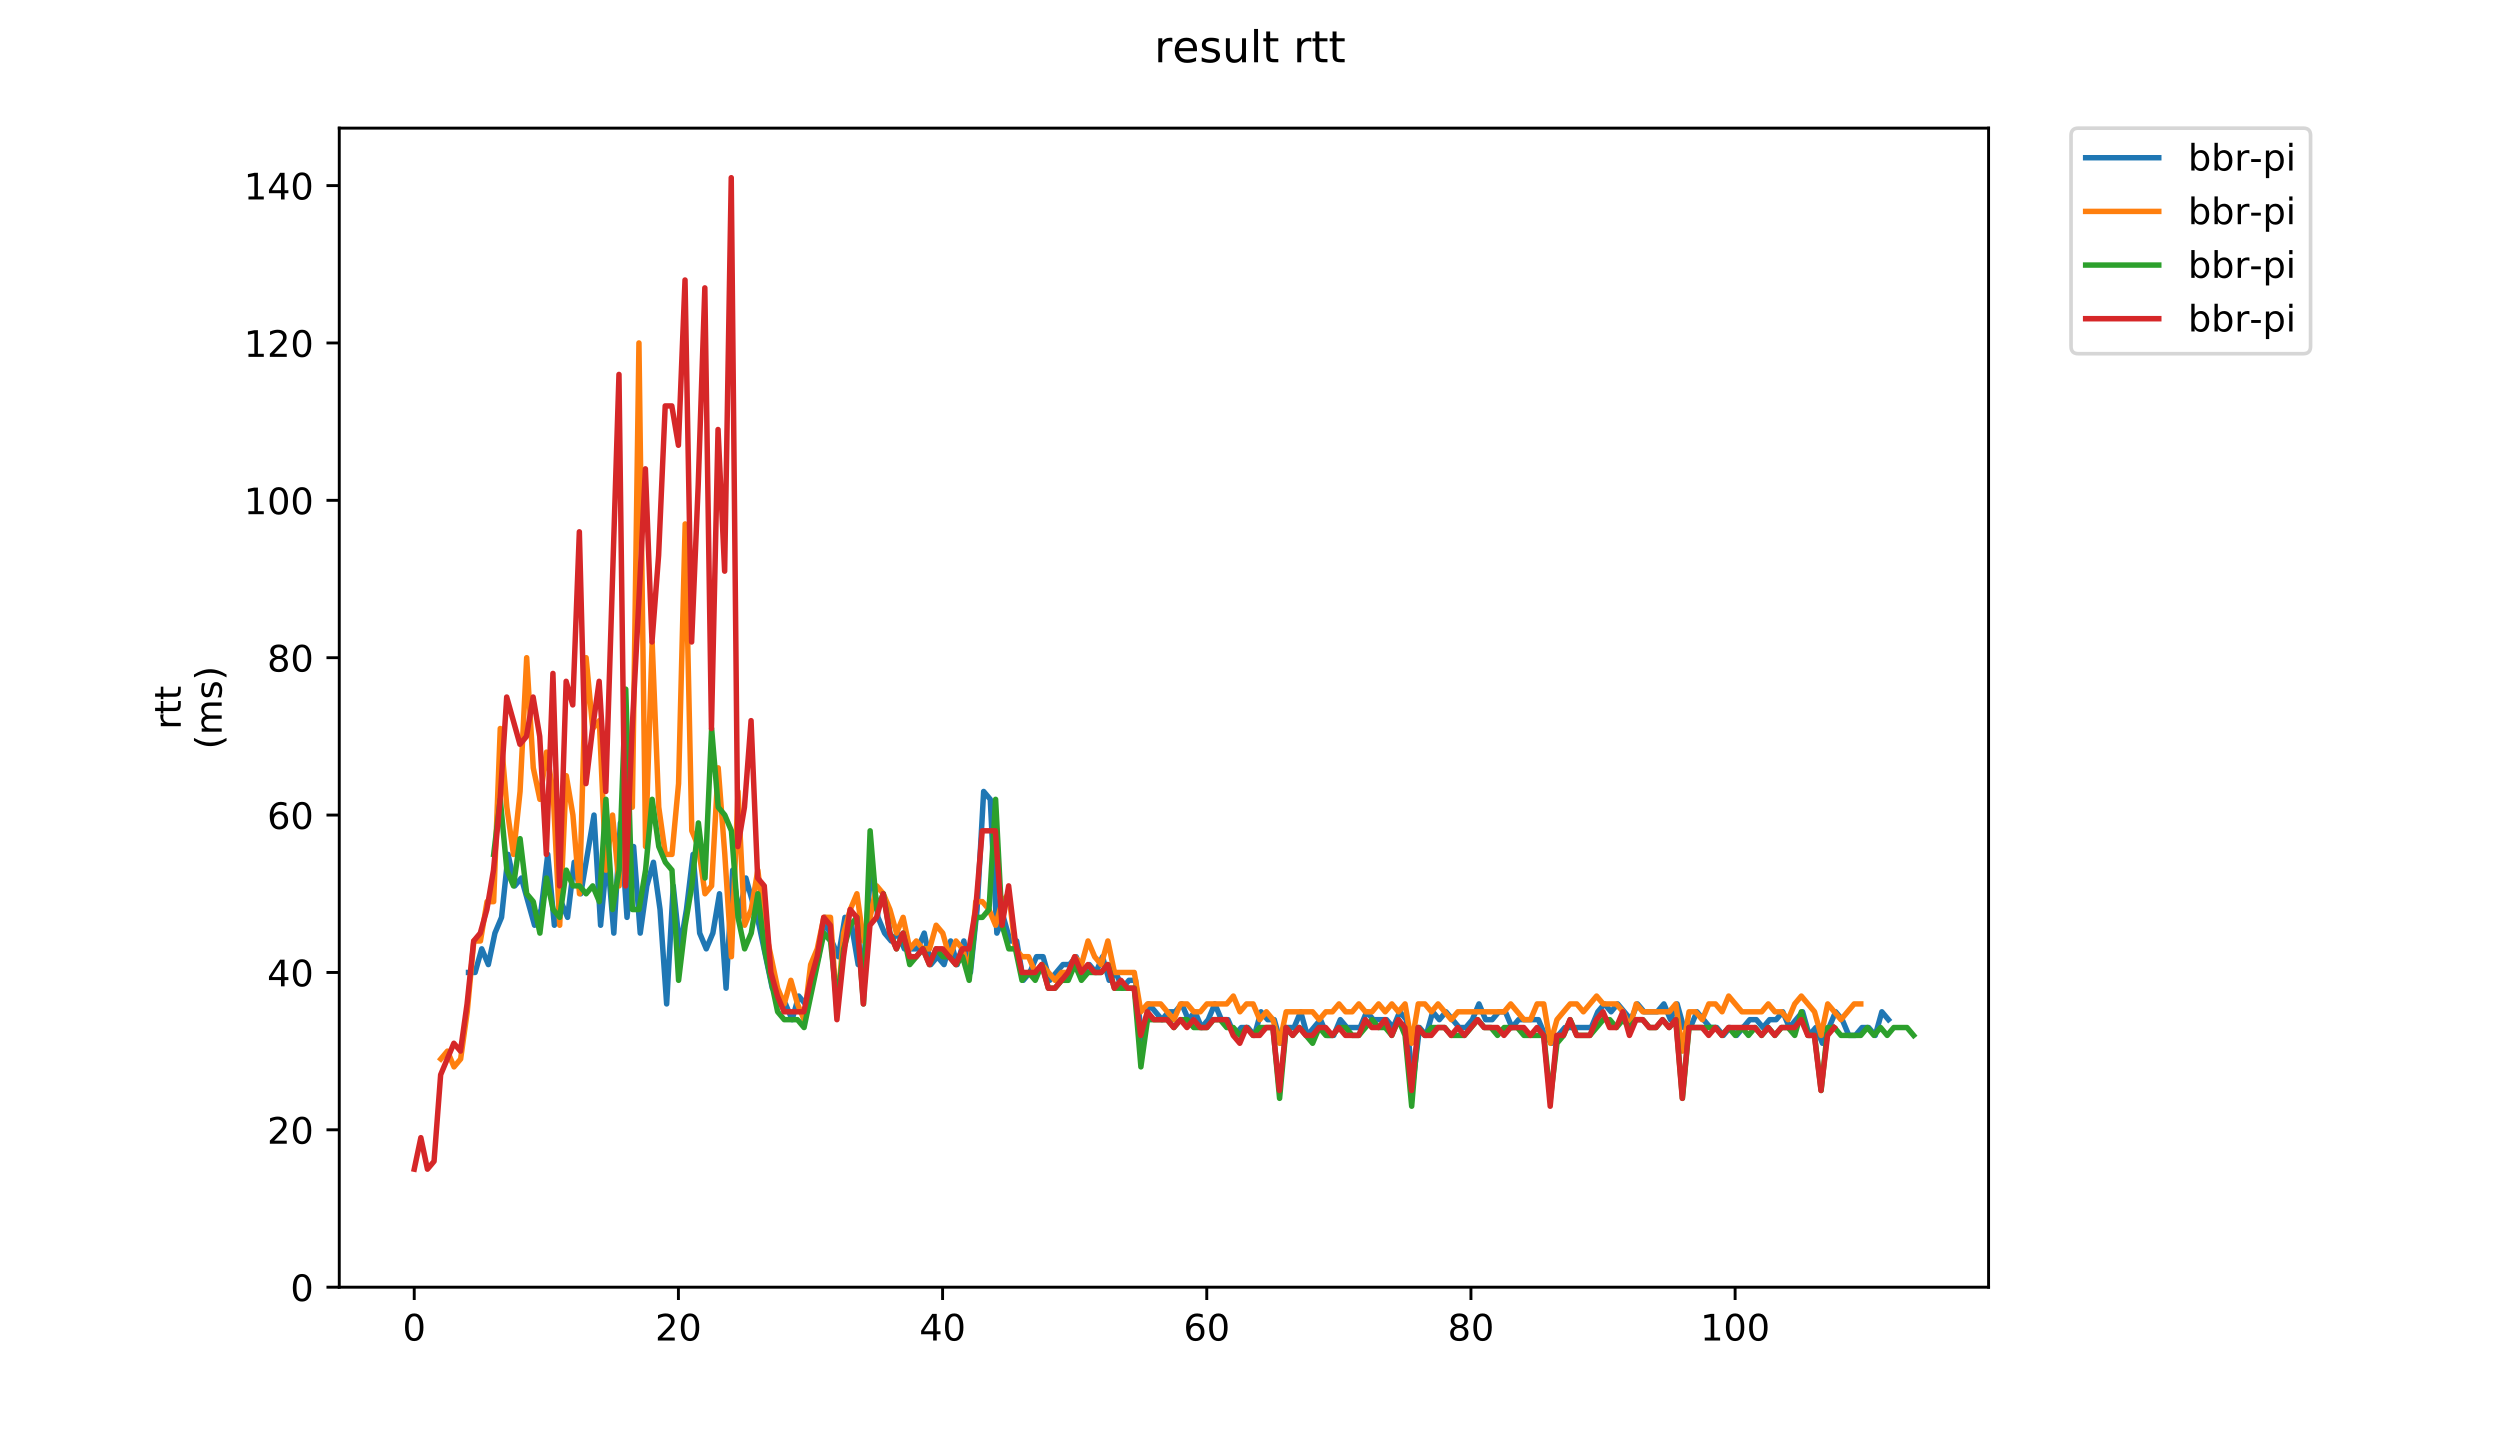 <?xml version="1.0" encoding="utf-8" standalone="no"?>
<!DOCTYPE svg PUBLIC "-//W3C//DTD SVG 1.1//EN"
  "http://www.w3.org/Graphics/SVG/1.1/DTD/svg11.dtd">
<!-- Created with matplotlib (https://matplotlib.org/) -->
<svg height="396pt" version="1.1" viewBox="0 0 684 396" width="684pt" xmlns="http://www.w3.org/2000/svg" xmlns:xlink="http://www.w3.org/1999/xlink">
 <defs>
  <style type="text/css">
*{stroke-linecap:butt;stroke-linejoin:round;}
  </style>
 </defs>
 <g id="figure_1">
  <g id="patch_1">
   <path d="M 0 396 
L 684 396 
L 684 0 
L 0 0 
z
" style="fill:#ffffff;"/>
  </g>
  <g id="axes_1">
   <g id="patch_2">
    <path d="M 92.824 352.174 
L 544.074 352.174 
L 544.074 35.062 
L 92.824 35.062 
z
" style="fill:#ffffff;"/>
   </g>
   <g id="matplotlib.axis_1">
    <g id="xtick_1">
     <g id="line2d_1">
      <defs>
       <path d="M 0 0 
L 0 3.5 
" id="m3191e15e9a" style="stroke:#000000;stroke-width:0.8;"/>
      </defs>
      <g>
       <use style="stroke:#000000;stroke-width:0.8;" x="113.335" xlink:href="#m3191e15e9a" y="352.174"/>
      </g>
     </g>
     <g id="text_1">
      <!-- 0 -->
      <defs>
       <path d="M 31.781 66.406 
Q 24.172 66.406 20.328 58.906 
Q 16.5 51.422 16.5 36.375 
Q 16.5 21.391 20.328 13.891 
Q 24.172 6.391 31.781 6.391 
Q 39.453 6.391 43.281 13.891 
Q 47.125 21.391 47.125 36.375 
Q 47.125 51.422 43.281 58.906 
Q 39.453 66.406 31.781 66.406 
z
M 31.781 74.219 
Q 44.047 74.219 50.516 64.516 
Q 56.984 54.828 56.984 36.375 
Q 56.984 17.969 50.516 8.266 
Q 44.047 -1.422 31.781 -1.422 
Q 19.531 -1.422 13.062 8.266 
Q 6.594 17.969 6.594 36.375 
Q 6.594 54.828 13.062 64.516 
Q 19.531 74.219 31.781 74.219 
z
" id="DejaVuSans-48"/>
      </defs>
      <g transform="translate(110.154 366.773)scale(0.1 -0.1)">
       <use xlink:href="#DejaVuSans-48"/>
      </g>
     </g>
    </g>
    <g id="xtick_2">
     <g id="line2d_2">
      <g>
       <use style="stroke:#000000;stroke-width:0.8;" x="185.614" xlink:href="#m3191e15e9a" y="352.174"/>
      </g>
     </g>
     <g id="text_2">
      <!-- 20 -->
      <defs>
       <path d="M 19.188 8.297 
L 53.609 8.297 
L 53.609 0 
L 7.328 0 
L 7.328 8.297 
Q 12.938 14.109 22.625 23.891 
Q 32.328 33.688 34.812 36.531 
Q 39.547 41.844 41.422 45.531 
Q 43.312 49.219 43.312 52.781 
Q 43.312 58.594 39.234 62.25 
Q 35.156 65.922 28.609 65.922 
Q 23.969 65.922 18.812 64.312 
Q 13.672 62.703 7.812 59.422 
L 7.812 69.391 
Q 13.766 71.781 18.938 73 
Q 24.125 74.219 28.422 74.219 
Q 39.75 74.219 46.484 68.547 
Q 53.219 62.891 53.219 53.422 
Q 53.219 48.922 51.531 44.891 
Q 49.859 40.875 45.406 35.406 
Q 44.188 33.984 37.641 27.219 
Q 31.109 20.453 19.188 8.297 
z
" id="DejaVuSans-50"/>
      </defs>
      <g transform="translate(179.251 366.773)scale(0.1 -0.1)">
       <use xlink:href="#DejaVuSans-50"/>
       <use x="63.623" xlink:href="#DejaVuSans-48"/>
      </g>
     </g>
    </g>
    <g id="xtick_3">
     <g id="line2d_3">
      <g>
       <use style="stroke:#000000;stroke-width:0.8;" x="257.892" xlink:href="#m3191e15e9a" y="352.174"/>
      </g>
     </g>
     <g id="text_3">
      <!-- 40 -->
      <defs>
       <path d="M 37.797 64.312 
L 12.891 25.391 
L 37.797 25.391 
z
M 35.203 72.906 
L 47.609 72.906 
L 47.609 25.391 
L 58.016 25.391 
L 58.016 17.188 
L 47.609 17.188 
L 47.609 0 
L 37.797 0 
L 37.797 17.188 
L 4.891 17.188 
L 4.891 26.703 
z
" id="DejaVuSans-52"/>
      </defs>
      <g transform="translate(251.53 366.773)scale(0.1 -0.1)">
       <use xlink:href="#DejaVuSans-52"/>
       <use x="63.623" xlink:href="#DejaVuSans-48"/>
      </g>
     </g>
    </g>
    <g id="xtick_4">
     <g id="line2d_4">
      <g>
       <use style="stroke:#000000;stroke-width:0.8;" x="330.171" xlink:href="#m3191e15e9a" y="352.174"/>
      </g>
     </g>
     <g id="text_4">
      <!-- 60 -->
      <defs>
       <path d="M 33.016 40.375 
Q 26.375 40.375 22.484 35.828 
Q 18.609 31.297 18.609 23.391 
Q 18.609 15.531 22.484 10.953 
Q 26.375 6.391 33.016 6.391 
Q 39.656 6.391 43.531 10.953 
Q 47.406 15.531 47.406 23.391 
Q 47.406 31.297 43.531 35.828 
Q 39.656 40.375 33.016 40.375 
z
M 52.594 71.297 
L 52.594 62.312 
Q 48.875 64.062 45.094 64.984 
Q 41.312 65.922 37.594 65.922 
Q 27.828 65.922 22.672 59.328 
Q 17.531 52.734 16.797 39.406 
Q 19.672 43.656 24.016 45.922 
Q 28.375 48.188 33.594 48.188 
Q 44.578 48.188 50.953 41.516 
Q 57.328 34.859 57.328 23.391 
Q 57.328 12.156 50.688 5.359 
Q 44.047 -1.422 33.016 -1.422 
Q 20.359 -1.422 13.672 8.266 
Q 6.984 17.969 6.984 36.375 
Q 6.984 53.656 15.188 63.938 
Q 23.391 74.219 37.203 74.219 
Q 40.922 74.219 44.703 73.484 
Q 48.484 72.75 52.594 71.297 
z
" id="DejaVuSans-54"/>
      </defs>
      <g transform="translate(323.808 366.773)scale(0.1 -0.1)">
       <use xlink:href="#DejaVuSans-54"/>
       <use x="63.623" xlink:href="#DejaVuSans-48"/>
      </g>
     </g>
    </g>
    <g id="xtick_5">
     <g id="line2d_5">
      <g>
       <use style="stroke:#000000;stroke-width:0.8;" x="402.449" xlink:href="#m3191e15e9a" y="352.174"/>
      </g>
     </g>
     <g id="text_5">
      <!-- 80 -->
      <defs>
       <path d="M 31.781 34.625 
Q 24.75 34.625 20.719 30.859 
Q 16.703 27.094 16.703 20.516 
Q 16.703 13.922 20.719 10.156 
Q 24.75 6.391 31.781 6.391 
Q 38.812 6.391 42.859 10.172 
Q 46.922 13.969 46.922 20.516 
Q 46.922 27.094 42.891 30.859 
Q 38.875 34.625 31.781 34.625 
z
M 21.922 38.812 
Q 15.578 40.375 12.031 44.719 
Q 8.5 49.078 8.5 55.328 
Q 8.5 64.062 14.719 69.141 
Q 20.953 74.219 31.781 74.219 
Q 42.672 74.219 48.875 69.141 
Q 55.078 64.062 55.078 55.328 
Q 55.078 49.078 51.531 44.719 
Q 48 40.375 41.703 38.812 
Q 48.828 37.156 52.797 32.312 
Q 56.781 27.484 56.781 20.516 
Q 56.781 9.906 50.312 4.234 
Q 43.844 -1.422 31.781 -1.422 
Q 19.734 -1.422 13.25 4.234 
Q 6.781 9.906 6.781 20.516 
Q 6.781 27.484 10.781 32.312 
Q 14.797 37.156 21.922 38.812 
z
M 18.312 54.391 
Q 18.312 48.734 21.844 45.562 
Q 25.391 42.391 31.781 42.391 
Q 38.141 42.391 41.719 45.562 
Q 45.312 48.734 45.312 54.391 
Q 45.312 60.062 41.719 63.234 
Q 38.141 66.406 31.781 66.406 
Q 25.391 66.406 21.844 63.234 
Q 18.312 60.062 18.312 54.391 
z
" id="DejaVuSans-56"/>
      </defs>
      <g transform="translate(396.087 366.773)scale(0.1 -0.1)">
       <use xlink:href="#DejaVuSans-56"/>
       <use x="63.623" xlink:href="#DejaVuSans-48"/>
      </g>
     </g>
    </g>
    <g id="xtick_6">
     <g id="line2d_6">
      <g>
       <use style="stroke:#000000;stroke-width:0.8;" x="474.728" xlink:href="#m3191e15e9a" y="352.174"/>
      </g>
     </g>
     <g id="text_6">
      <!-- 100 -->
      <defs>
       <path d="M 12.406 8.297 
L 28.516 8.297 
L 28.516 63.922 
L 10.984 60.406 
L 10.984 69.391 
L 28.422 72.906 
L 38.281 72.906 
L 38.281 8.297 
L 54.391 8.297 
L 54.391 0 
L 12.406 0 
z
" id="DejaVuSans-49"/>
      </defs>
      <g transform="translate(465.184 366.773)scale(0.1 -0.1)">
       <use xlink:href="#DejaVuSans-49"/>
       <use x="63.623" xlink:href="#DejaVuSans-48"/>
       <use x="127.246" xlink:href="#DejaVuSans-48"/>
      </g>
     </g>
    </g>
   </g>
   <g id="matplotlib.axis_2">
    <g id="ytick_1">
     <g id="line2d_7">
      <defs>
       <path d="M 0 0 
L -3.5 0 
" id="m7d7f4578bc" style="stroke:#000000;stroke-width:0.8;"/>
      </defs>
      <g>
       <use style="stroke:#000000;stroke-width:0.8;" x="92.824" xlink:href="#m7d7f4578bc" y="352.174"/>
      </g>
     </g>
     <g id="text_7">
      <!-- 0 -->
      <g transform="translate(79.461 355.973)scale(0.1 -0.1)">
       <use xlink:href="#DejaVuSans-48"/>
      </g>
     </g>
    </g>
    <g id="ytick_2">
     <g id="line2d_8">
      <g>
       <use style="stroke:#000000;stroke-width:0.8;" x="92.824" xlink:href="#m7d7f4578bc" y="309.118"/>
      </g>
     </g>
     <g id="text_8">
      <!-- 20 -->
      <g transform="translate(73.099 312.917)scale(0.1 -0.1)">
       <use xlink:href="#DejaVuSans-50"/>
       <use x="63.623" xlink:href="#DejaVuSans-48"/>
      </g>
     </g>
    </g>
    <g id="ytick_3">
     <g id="line2d_9">
      <g>
       <use style="stroke:#000000;stroke-width:0.8;" x="92.824" xlink:href="#m7d7f4578bc" y="266.061"/>
      </g>
     </g>
     <g id="text_9">
      <!-- 40 -->
      <g transform="translate(73.099 269.86)scale(0.1 -0.1)">
       <use xlink:href="#DejaVuSans-52"/>
       <use x="63.623" xlink:href="#DejaVuSans-48"/>
      </g>
     </g>
    </g>
    <g id="ytick_4">
     <g id="line2d_10">
      <g>
       <use style="stroke:#000000;stroke-width:0.8;" x="92.824" xlink:href="#m7d7f4578bc" y="223.004"/>
      </g>
     </g>
     <g id="text_10">
      <!-- 60 -->
      <g transform="translate(73.099 226.804)scale(0.1 -0.1)">
       <use xlink:href="#DejaVuSans-54"/>
       <use x="63.623" xlink:href="#DejaVuSans-48"/>
      </g>
     </g>
    </g>
    <g id="ytick_5">
     <g id="line2d_11">
      <g>
       <use style="stroke:#000000;stroke-width:0.8;" x="92.824" xlink:href="#m7d7f4578bc" y="179.948"/>
      </g>
     </g>
     <g id="text_11">
      <!-- 80 -->
      <g transform="translate(73.099 183.747)scale(0.1 -0.1)">
       <use xlink:href="#DejaVuSans-56"/>
       <use x="63.623" xlink:href="#DejaVuSans-48"/>
      </g>
     </g>
    </g>
    <g id="ytick_6">
     <g id="line2d_12">
      <g>
       <use style="stroke:#000000;stroke-width:0.8;" x="92.824" xlink:href="#m7d7f4578bc" y="136.891"/>
      </g>
     </g>
     <g id="text_12">
      <!-- 100 -->
      <g transform="translate(66.736 140.691)scale(0.1 -0.1)">
       <use xlink:href="#DejaVuSans-49"/>
       <use x="63.623" xlink:href="#DejaVuSans-48"/>
       <use x="127.246" xlink:href="#DejaVuSans-48"/>
      </g>
     </g>
    </g>
    <g id="ytick_7">
     <g id="line2d_13">
      <g>
       <use style="stroke:#000000;stroke-width:0.8;" x="92.824" xlink:href="#m7d7f4578bc" y="93.835"/>
      </g>
     </g>
     <g id="text_13">
      <!-- 120 -->
      <g transform="translate(66.736 97.634)scale(0.1 -0.1)">
       <use xlink:href="#DejaVuSans-49"/>
       <use x="63.623" xlink:href="#DejaVuSans-50"/>
       <use x="127.246" xlink:href="#DejaVuSans-48"/>
      </g>
     </g>
    </g>
    <g id="ytick_8">
     <g id="line2d_14">
      <g>
       <use style="stroke:#000000;stroke-width:0.8;" x="92.824" xlink:href="#m7d7f4578bc" y="50.778"/>
      </g>
     </g>
     <g id="text_14">
      <!-- 140 -->
      <g transform="translate(66.736 54.577)scale(0.1 -0.1)">
       <use xlink:href="#DejaVuSans-49"/>
       <use x="63.623" xlink:href="#DejaVuSans-52"/>
       <use x="127.246" xlink:href="#DejaVuSans-48"/>
      </g>
     </g>
    </g>
    <g id="text_15">
     <!-- rtt -->
     <defs>
      <path d="M 41.109 46.297 
Q 39.594 47.172 37.812 47.578 
Q 36.031 48 33.891 48 
Q 26.266 48 22.188 43.047 
Q 18.109 38.094 18.109 28.812 
L 18.109 0 
L 9.078 0 
L 9.078 54.688 
L 18.109 54.688 
L 18.109 46.188 
Q 20.953 51.172 25.484 53.578 
Q 30.031 56 36.531 56 
Q 37.453 56 38.578 55.875 
Q 39.703 55.766 41.062 55.516 
z
" id="DejaVuSans-114"/>
      <path d="M 18.312 70.219 
L 18.312 54.688 
L 36.812 54.688 
L 36.812 47.703 
L 18.312 47.703 
L 18.312 18.016 
Q 18.312 11.328 20.141 9.422 
Q 21.969 7.516 27.594 7.516 
L 36.812 7.516 
L 36.812 0 
L 27.594 0 
Q 17.188 0 13.234 3.875 
Q 9.281 7.766 9.281 18.016 
L 9.281 47.703 
L 2.688 47.703 
L 2.688 54.688 
L 9.281 54.688 
L 9.281 70.219 
z
" id="DejaVuSans-116"/>
     </defs>
     <g transform="translate(49.459 199.594)rotate(-90)scale(0.1 -0.1)">
      <use xlink:href="#DejaVuSans-114"/>
      <use x="41.113" xlink:href="#DejaVuSans-116"/>
      <use x="80.322" xlink:href="#DejaVuSans-116"/>
     </g>
     <!-- (ms) -->
     <defs>
      <path d="M 31 75.875 
Q 24.469 64.656 21.281 53.656 
Q 18.109 42.672 18.109 31.391 
Q 18.109 20.125 21.312 9.062 
Q 24.516 -2 31 -13.188 
L 23.188 -13.188 
Q 15.875 -1.703 12.234 9.375 
Q 8.594 20.453 8.594 31.391 
Q 8.594 42.281 12.203 53.312 
Q 15.828 64.359 23.188 75.875 
z
" id="DejaVuSans-40"/>
      <path d="M 52 44.188 
Q 55.375 50.25 60.062 53.125 
Q 64.75 56 71.094 56 
Q 79.641 56 84.281 50.016 
Q 88.922 44.047 88.922 33.016 
L 88.922 0 
L 79.891 0 
L 79.891 32.719 
Q 79.891 40.578 77.094 44.375 
Q 74.312 48.188 68.609 48.188 
Q 61.625 48.188 57.562 43.547 
Q 53.516 38.922 53.516 30.906 
L 53.516 0 
L 44.484 0 
L 44.484 32.719 
Q 44.484 40.625 41.703 44.406 
Q 38.922 48.188 33.109 48.188 
Q 26.219 48.188 22.156 43.531 
Q 18.109 38.875 18.109 30.906 
L 18.109 0 
L 9.078 0 
L 9.078 54.688 
L 18.109 54.688 
L 18.109 46.188 
Q 21.188 51.219 25.484 53.609 
Q 29.781 56 35.688 56 
Q 41.656 56 45.828 52.969 
Q 50 49.953 52 44.188 
z
" id="DejaVuSans-109"/>
      <path d="M 44.281 53.078 
L 44.281 44.578 
Q 40.484 46.531 36.375 47.5 
Q 32.281 48.484 27.875 48.484 
Q 21.188 48.484 17.844 46.438 
Q 14.5 44.391 14.5 40.281 
Q 14.5 37.156 16.891 35.375 
Q 19.281 33.594 26.516 31.984 
L 29.594 31.297 
Q 39.156 29.25 43.188 25.516 
Q 47.219 21.781 47.219 15.094 
Q 47.219 7.469 41.188 3.016 
Q 35.156 -1.422 24.609 -1.422 
Q 20.219 -1.422 15.453 -0.562 
Q 10.688 0.297 5.422 2 
L 5.422 11.281 
Q 10.406 8.688 15.234 7.391 
Q 20.062 6.109 24.812 6.109 
Q 31.156 6.109 34.562 8.281 
Q 37.984 10.453 37.984 14.406 
Q 37.984 18.062 35.516 20.016 
Q 33.062 21.969 24.703 23.781 
L 21.578 24.516 
Q 13.234 26.266 9.516 29.906 
Q 5.812 33.547 5.812 39.891 
Q 5.812 47.609 11.281 51.797 
Q 16.75 56 26.812 56 
Q 31.781 56 36.172 55.266 
Q 40.578 54.547 44.281 53.078 
z
" id="DejaVuSans-115"/>
      <path d="M 8.016 75.875 
L 15.828 75.875 
Q 23.141 64.359 26.781 53.312 
Q 30.422 42.281 30.422 31.391 
Q 30.422 20.453 26.781 9.375 
Q 23.141 -1.703 15.828 -13.188 
L 8.016 -13.188 
Q 14.5 -2 17.703 9.062 
Q 20.906 20.125 20.906 31.391 
Q 20.906 42.672 17.703 53.656 
Q 14.5 64.656 8.016 75.875 
z
" id="DejaVuSans-41"/>
     </defs>
     <g transform="translate(60.657 204.995)rotate(-90)scale(0.1 -0.1)">
      <use xlink:href="#DejaVuSans-40"/>
      <use x="39.014" xlink:href="#DejaVuSans-109"/>
      <use x="136.426" xlink:href="#DejaVuSans-115"/>
      <use x="188.525" xlink:href="#DejaVuSans-41"/>
     </g>
    </g>
   </g>
   <g id="line2d_15">
    <path clip-path="url(#p6fa1e0acfa)" d="M 128.185 266.061 
L 129.992 266.061 
L 131.799 259.603 
L 133.606 263.908 
L 135.413 255.297 
L 137.22 250.991 
L 139.027 233.769 
L 140.834 242.38 
L 142.641 240.227 
L 146.254 253.144 
L 148.061 248.838 
L 149.868 233.769 
L 151.675 253.144 
L 153.482 246.686 
L 155.289 250.991 
L 157.096 235.921 
L 158.903 244.533 
L 162.517 223.004 
L 164.324 253.144 
L 166.131 233.769 
L 167.938 255.297 
L 169.745 225.157 
L 171.552 250.991 
L 173.359 231.616 
L 175.166 255.297 
L 176.973 242.38 
L 178.78 235.921 
L 180.587 248.838 
L 182.394 274.672 
L 184.201 242.38 
L 186.008 259.603 
L 187.815 248.838 
L 189.622 233.769 
L 191.429 255.297 
L 193.236 259.603 
L 195.042 255.297 
L 196.849 244.533 
L 198.656 270.367 
L 200.463 238.074 
L 202.27 250.991 
L 204.077 240.227 
L 207.691 253.144 
L 211.305 270.367 
L 214.919 274.672 
L 216.726 278.978 
L 218.533 272.52 
L 220.34 274.672 
L 223.954 261.755 
L 225.761 250.991 
L 227.568 257.45 
L 229.375 261.755 
L 231.182 250.991 
L 232.989 253.144 
L 234.796 263.908 
L 236.603 259.603 
L 238.41 235.921 
L 240.217 250.991 
L 242.023 255.297 
L 243.83 257.45 
L 245.637 255.297 
L 247.444 259.603 
L 251.058 259.603 
L 252.865 255.297 
L 254.672 263.908 
L 256.479 261.755 
L 258.286 263.908 
L 260.093 257.45 
L 261.9 263.908 
L 263.707 257.45 
L 265.514 266.061 
L 267.321 248.838 
L 269.128 216.546 
L 270.935 218.699 
L 272.742 255.297 
L 274.549 250.991 
L 276.356 257.45 
L 278.163 257.45 
L 279.97 268.214 
L 281.777 266.061 
L 283.584 261.755 
L 285.391 261.755 
L 287.198 268.214 
L 290.811 263.908 
L 292.618 263.908 
L 294.425 261.755 
L 296.232 266.061 
L 298.039 263.908 
L 299.846 266.061 
L 301.653 261.755 
L 303.46 268.214 
L 305.267 266.061 
L 307.074 270.367 
L 308.881 268.214 
L 310.688 268.214 
L 312.495 285.436 
L 314.302 274.672 
L 317.916 278.978 
L 319.723 276.825 
L 321.53 276.825 
L 323.337 274.672 
L 325.144 278.978 
L 326.951 276.825 
L 328.758 281.131 
L 330.565 278.978 
L 332.372 274.672 
L 334.179 278.978 
L 335.985 278.978 
L 337.792 283.284 
L 339.599 281.131 
L 341.406 281.131 
L 343.213 283.284 
L 345.02 276.825 
L 346.827 278.978 
L 348.634 278.978 
L 350.441 285.436 
L 352.248 281.131 
L 354.055 281.131 
L 355.862 276.825 
L 357.669 283.284 
L 361.283 278.978 
L 363.09 283.284 
L 364.897 283.284 
L 366.704 278.978 
L 368.511 281.131 
L 372.125 281.131 
L 373.932 276.825 
L 375.739 278.978 
L 379.353 278.978 
L 381.16 281.131 
L 382.966 276.825 
L 384.773 278.978 
L 386.58 296.201 
L 388.387 281.131 
L 390.194 283.284 
L 392.001 276.825 
L 393.808 278.978 
L 395.615 276.825 
L 399.229 281.131 
L 401.036 281.131 
L 402.843 278.978 
L 404.65 274.672 
L 406.457 278.978 
L 408.264 278.978 
L 410.071 276.825 
L 411.878 276.825 
L 413.685 281.131 
L 415.492 278.978 
L 420.913 278.978 
L 422.72 283.284 
L 424.527 285.436 
L 428.141 281.131 
L 435.368 281.131 
L 437.175 276.825 
L 438.982 274.672 
L 440.789 276.825 
L 442.596 274.672 
L 446.21 278.978 
L 448.017 274.672 
L 449.824 276.825 
L 453.438 276.825 
L 455.245 274.672 
L 457.052 278.978 
L 458.859 274.672 
L 460.666 281.131 
L 462.473 281.131 
L 464.28 276.825 
L 467.894 281.131 
L 469.701 281.131 
L 471.508 283.284 
L 473.315 281.131 
L 475.122 283.284 
L 478.735 278.978 
L 480.542 278.978 
L 482.349 281.131 
L 484.156 278.978 
L 485.963 278.978 
L 487.77 276.825 
L 489.577 281.131 
L 493.191 276.825 
L 494.998 283.284 
L 496.805 281.131 
L 498.612 285.436 
L 502.226 276.825 
L 504.033 278.978 
L 505.84 283.284 
L 507.647 283.284 
L 509.454 281.131 
L 511.261 281.131 
L 513.068 283.284 
L 514.875 276.825 
L 516.682 278.978 
L 516.682 278.978 
" style="fill:none;stroke:#1f77b4;stroke-linecap:square;stroke-width:1.5;"/>
   </g>
   <g id="line2d_16">
    <path clip-path="url(#p6fa1e0acfa)" d="M 120.606 289.742 
L 122.413 287.589 
L 124.22 291.895 
L 126.027 289.742 
L 127.834 276.825 
L 129.641 257.45 
L 131.448 257.45 
L 133.255 246.686 
L 135.062 246.686 
L 136.869 199.323 
L 138.676 220.852 
L 140.483 233.769 
L 142.29 216.546 
L 144.097 179.948 
L 145.904 210.087 
L 147.711 218.699 
L 149.518 205.782 
L 151.325 216.546 
L 153.132 253.144 
L 154.939 212.24 
L 156.746 223.004 
L 158.553 244.533 
L 160.36 179.948 
L 162.167 199.323 
L 163.974 197.171 
L 165.781 238.074 
L 167.587 223.004 
L 169.394 242.38 
L 171.201 201.476 
L 173.008 220.852 
L 174.815 93.835 
L 176.622 231.616 
L 178.429 175.642 
L 180.236 220.852 
L 182.043 233.769 
L 183.85 233.769 
L 185.657 214.393 
L 187.464 143.35 
L 189.271 227.31 
L 191.078 231.616 
L 192.885 244.533 
L 194.692 242.38 
L 196.499 210.087 
L 198.306 233.769 
L 200.113 261.755 
L 201.92 216.546 
L 203.727 253.144 
L 205.534 248.838 
L 207.341 238.074 
L 209.148 253.144 
L 212.762 270.367 
L 214.568 274.672 
L 216.375 268.214 
L 218.182 274.672 
L 219.989 278.978 
L 221.796 263.908 
L 223.603 259.603 
L 225.41 250.991 
L 227.217 250.991 
L 229.024 276.825 
L 230.831 255.297 
L 232.638 248.838 
L 234.445 244.533 
L 236.252 257.45 
L 238.059 250.991 
L 239.866 242.38 
L 241.673 244.533 
L 243.48 248.838 
L 245.287 255.297 
L 247.094 250.991 
L 248.901 259.603 
L 250.708 257.45 
L 252.515 259.603 
L 254.322 259.603 
L 256.129 253.144 
L 257.936 255.297 
L 259.743 261.755 
L 261.549 257.45 
L 263.356 259.603 
L 265.163 266.061 
L 266.97 246.686 
L 268.777 246.686 
L 270.584 248.838 
L 272.391 253.144 
L 274.198 246.686 
L 276.005 244.533 
L 277.812 259.603 
L 279.619 261.755 
L 281.426 261.755 
L 283.233 266.061 
L 285.04 263.908 
L 288.654 268.214 
L 290.461 266.061 
L 292.268 266.061 
L 294.075 261.755 
L 295.882 263.908 
L 297.689 257.45 
L 299.496 261.755 
L 301.303 263.908 
L 303.11 257.45 
L 304.917 266.061 
L 310.337 266.061 
L 312.144 276.825 
L 313.951 274.672 
L 317.565 274.672 
L 321.179 278.978 
L 322.986 274.672 
L 324.793 274.672 
L 326.6 276.825 
L 328.407 276.825 
L 330.214 274.672 
L 335.635 274.672 
L 337.442 272.52 
L 339.249 276.825 
L 341.056 274.672 
L 342.863 274.672 
L 344.67 278.978 
L 346.477 276.825 
L 348.284 278.978 
L 350.091 285.436 
L 351.898 276.825 
L 359.125 276.825 
L 360.932 278.978 
L 362.739 276.825 
L 364.546 276.825 
L 366.353 274.672 
L 368.16 276.825 
L 369.967 276.825 
L 371.774 274.672 
L 373.581 276.825 
L 375.388 276.825 
L 377.195 274.672 
L 379.002 276.825 
L 380.809 274.672 
L 382.616 276.825 
L 384.423 274.672 
L 386.23 285.436 
L 388.037 274.672 
L 389.844 274.672 
L 391.651 276.825 
L 393.458 274.672 
L 397.072 278.978 
L 398.879 276.825 
L 411.527 276.825 
L 413.334 274.672 
L 416.948 278.978 
L 418.755 278.978 
L 420.562 274.672 
L 422.369 274.672 
L 424.176 285.436 
L 425.983 278.978 
L 429.597 274.672 
L 431.404 274.672 
L 433.211 276.825 
L 436.825 272.52 
L 438.632 274.672 
L 442.246 274.672 
L 444.053 276.825 
L 445.86 281.131 
L 447.667 274.672 
L 449.474 276.825 
L 456.701 276.825 
L 458.508 274.672 
L 460.315 287.589 
L 462.122 276.825 
L 463.929 276.825 
L 465.736 278.978 
L 467.543 274.672 
L 469.35 274.672 
L 471.157 276.825 
L 472.964 272.52 
L 476.578 276.825 
L 481.999 276.825 
L 483.806 274.672 
L 485.613 276.825 
L 487.42 276.825 
L 489.227 278.978 
L 491.034 274.672 
L 492.841 272.52 
L 496.455 276.825 
L 498.261 283.284 
L 500.068 274.672 
L 503.682 278.978 
L 507.296 274.672 
L 509.103 274.672 
L 509.103 274.672 
" style="fill:none;stroke:#ff7f0e;stroke-linecap:square;stroke-width:1.5;"/>
   </g>
   <g id="line2d_17">
    <path clip-path="url(#p6fa1e0acfa)" d="M 135.066 233.769 
L 136.873 218.699 
L 138.68 238.074 
L 140.487 242.38 
L 142.294 229.463 
L 144.101 244.533 
L 145.908 246.686 
L 147.715 255.297 
L 149.521 240.227 
L 151.328 248.838 
L 153.135 250.991 
L 154.942 238.074 
L 156.749 242.38 
L 158.556 242.38 
L 160.363 244.533 
L 162.17 242.38 
L 163.977 246.686 
L 165.784 218.699 
L 167.591 248.838 
L 169.398 238.074 
L 171.205 188.559 
L 173.012 248.838 
L 174.819 248.838 
L 176.626 238.074 
L 178.433 218.699 
L 180.24 231.616 
L 182.047 235.921 
L 183.854 238.074 
L 185.661 268.214 
L 187.468 253.144 
L 189.275 242.38 
L 191.082 225.157 
L 192.889 240.227 
L 194.696 199.323 
L 196.502 220.852 
L 198.309 223.004 
L 200.116 227.31 
L 201.923 250.991 
L 203.73 259.603 
L 205.537 255.297 
L 207.344 244.533 
L 209.151 259.603 
L 212.765 276.825 
L 214.572 278.978 
L 218.186 278.978 
L 219.993 281.131 
L 225.414 255.297 
L 227.221 257.45 
L 229.028 274.672 
L 230.835 259.603 
L 232.642 253.144 
L 234.449 250.991 
L 236.256 274.672 
L 238.063 227.31 
L 239.87 248.838 
L 241.677 244.533 
L 243.483 255.297 
L 245.29 259.603 
L 247.097 255.297 
L 248.904 263.908 
L 252.518 259.603 
L 254.325 263.908 
L 256.132 259.603 
L 257.939 261.755 
L 259.746 261.755 
L 261.553 263.908 
L 263.36 261.755 
L 265.167 268.214 
L 266.974 250.991 
L 268.781 250.991 
L 270.588 248.838 
L 272.395 218.699 
L 274.202 253.144 
L 276.009 259.603 
L 277.816 259.603 
L 279.623 268.214 
L 281.43 266.061 
L 283.237 268.214 
L 285.044 263.908 
L 286.851 270.367 
L 288.658 270.367 
L 290.464 268.214 
L 292.271 268.214 
L 294.078 263.908 
L 295.885 268.214 
L 297.692 266.061 
L 301.306 266.061 
L 303.113 263.908 
L 304.92 270.367 
L 310.341 270.367 
L 312.148 291.895 
L 313.955 278.978 
L 319.376 278.978 
L 321.183 281.131 
L 322.99 278.978 
L 324.797 278.978 
L 326.604 281.131 
L 330.218 281.131 
L 332.025 278.978 
L 333.832 278.978 
L 335.639 281.131 
L 337.445 281.131 
L 339.252 283.284 
L 341.059 281.131 
L 342.866 283.284 
L 344.673 281.131 
L 348.287 281.131 
L 350.094 300.506 
L 351.901 281.131 
L 353.708 283.284 
L 355.515 281.131 
L 359.129 285.436 
L 360.936 281.131 
L 362.743 283.284 
L 364.55 283.284 
L 366.357 281.131 
L 368.164 281.131 
L 369.971 283.284 
L 371.778 283.284 
L 375.392 278.978 
L 377.199 281.131 
L 379.006 281.131 
L 380.813 283.284 
L 382.62 278.978 
L 384.426 283.284 
L 386.233 302.659 
L 388.04 281.131 
L 389.847 283.284 
L 391.654 281.131 
L 395.268 281.131 
L 397.075 283.284 
L 400.689 283.284 
L 404.303 278.978 
L 406.11 281.131 
L 407.917 281.131 
L 409.724 283.284 
L 411.531 281.131 
L 415.145 281.131 
L 416.952 283.284 
L 422.373 283.284 
L 424.18 300.506 
L 425.987 285.436 
L 427.794 283.284 
L 429.601 278.978 
L 431.407 283.284 
L 435.021 283.284 
L 438.635 278.978 
L 440.442 278.978 
L 442.249 281.131 
L 444.056 278.978 
L 445.863 281.131 
L 447.67 278.978 
L 449.477 278.978 
L 451.284 281.131 
L 453.091 281.131 
L 454.898 278.978 
L 456.705 281.131 
L 458.512 278.978 
L 460.319 300.506 
L 462.126 281.131 
L 469.354 281.131 
L 471.161 283.284 
L 472.968 281.131 
L 474.775 283.284 
L 476.582 281.131 
L 478.389 283.284 
L 480.195 281.131 
L 482.002 283.284 
L 483.809 281.131 
L 485.616 283.284 
L 487.423 281.131 
L 489.23 281.131 
L 491.037 283.284 
L 492.844 276.825 
L 494.651 283.284 
L 496.458 283.284 
L 498.265 298.353 
L 500.072 281.131 
L 501.879 281.131 
L 503.686 283.284 
L 509.107 283.284 
L 510.914 281.131 
L 512.721 283.284 
L 514.528 281.131 
L 516.335 283.284 
L 518.142 281.131 
L 521.756 281.131 
L 523.563 283.284 
L 523.563 283.284 
" style="fill:none;stroke:#2ca02c;stroke-linecap:square;stroke-width:1.5;"/>
   </g>
   <g id="line2d_18">
    <path clip-path="url(#p6fa1e0acfa)" d="M 113.335 319.882 
L 115.142 311.27 
L 116.949 319.882 
L 118.756 317.729 
L 120.563 294.048 
L 124.177 285.436 
L 125.984 287.589 
L 127.791 274.672 
L 129.598 257.45 
L 131.405 255.297 
L 133.212 248.838 
L 135.019 238.074 
L 136.826 218.699 
L 138.633 190.712 
L 142.247 203.629 
L 144.054 201.476 
L 145.861 190.712 
L 147.668 201.476 
L 149.475 233.769 
L 151.281 184.254 
L 153.088 242.38 
L 154.895 186.406 
L 156.702 192.865 
L 158.509 145.503 
L 160.316 214.393 
L 162.123 199.323 
L 163.93 186.406 
L 165.737 216.546 
L 169.351 102.446 
L 171.158 242.38 
L 172.965 199.323 
L 174.772 164.878 
L 176.579 128.28 
L 178.386 175.642 
L 180.193 151.961 
L 182 111.057 
L 183.807 111.057 
L 185.614 121.821 
L 187.421 76.612 
L 189.228 175.642 
L 191.035 132.586 
L 192.842 78.765 
L 194.649 199.323 
L 196.456 117.516 
L 198.262 156.267 
L 200.069 48.625 
L 201.876 231.616 
L 203.683 220.852 
L 205.49 197.171 
L 207.297 240.227 
L 209.104 242.38 
L 210.911 266.061 
L 212.718 272.52 
L 214.525 276.825 
L 219.946 276.825 
L 221.753 268.214 
L 223.56 261.755 
L 225.367 250.991 
L 227.174 253.144 
L 228.981 278.978 
L 230.788 261.755 
L 232.595 248.838 
L 234.402 250.991 
L 236.209 274.672 
L 238.016 253.144 
L 239.823 250.991 
L 241.63 244.533 
L 243.437 255.297 
L 245.243 259.603 
L 247.05 255.297 
L 248.857 261.755 
L 250.664 261.755 
L 252.471 259.603 
L 254.278 263.908 
L 256.085 259.603 
L 257.892 259.603 
L 261.506 263.908 
L 263.313 259.603 
L 265.12 259.603 
L 266.927 248.838 
L 268.734 227.31 
L 272.348 227.31 
L 274.155 253.144 
L 275.962 242.38 
L 277.769 257.45 
L 279.576 266.061 
L 283.19 266.061 
L 284.997 263.908 
L 286.804 270.367 
L 288.611 270.367 
L 292.224 266.061 
L 294.031 261.755 
L 295.838 266.061 
L 297.645 263.908 
L 299.452 266.061 
L 301.259 266.061 
L 303.066 263.908 
L 304.873 270.367 
L 306.68 268.214 
L 308.487 270.367 
L 310.294 270.367 
L 312.101 283.284 
L 313.908 276.825 
L 315.715 278.978 
L 319.329 278.978 
L 321.136 281.131 
L 322.943 278.978 
L 324.75 281.131 
L 326.557 278.978 
L 328.364 281.131 
L 330.171 281.131 
L 331.978 278.978 
L 335.592 278.978 
L 337.399 283.284 
L 339.205 285.436 
L 341.012 281.131 
L 342.819 283.284 
L 344.626 283.284 
L 346.433 281.131 
L 348.24 281.131 
L 350.047 298.353 
L 351.854 281.131 
L 353.661 283.284 
L 355.468 281.131 
L 357.275 283.284 
L 359.082 283.284 
L 360.889 281.131 
L 362.696 281.131 
L 364.503 283.284 
L 366.31 281.131 
L 368.117 283.284 
L 371.731 283.284 
L 373.538 278.978 
L 375.345 281.131 
L 377.152 281.131 
L 378.959 278.978 
L 380.766 283.284 
L 382.573 278.978 
L 384.38 281.131 
L 386.186 298.353 
L 387.993 281.131 
L 389.8 283.284 
L 391.607 283.284 
L 393.414 281.131 
L 395.221 281.131 
L 397.028 283.284 
L 398.835 281.131 
L 400.642 283.284 
L 404.256 278.978 
L 406.063 281.131 
L 409.677 281.131 
L 411.484 283.284 
L 413.291 281.131 
L 416.905 281.131 
L 418.712 283.284 
L 420.519 281.131 
L 422.326 283.284 
L 424.133 302.659 
L 425.94 283.284 
L 427.747 283.284 
L 429.554 278.978 
L 431.361 283.284 
L 434.974 283.284 
L 436.781 278.978 
L 438.588 276.825 
L 440.395 281.131 
L 442.202 281.131 
L 444.009 276.825 
L 445.816 283.284 
L 447.623 278.978 
L 449.43 278.978 
L 451.237 281.131 
L 453.044 281.131 
L 454.851 278.978 
L 456.658 281.131 
L 458.465 278.978 
L 460.272 300.506 
L 462.079 281.131 
L 465.693 281.131 
L 467.5 283.284 
L 469.307 281.131 
L 471.114 283.284 
L 472.921 281.131 
L 480.148 281.131 
L 481.955 283.284 
L 483.762 281.131 
L 485.569 283.284 
L 487.376 281.131 
L 490.99 281.131 
L 492.797 278.978 
L 494.604 283.284 
L 496.411 283.284 
L 498.218 298.353 
L 500.025 283.284 
L 501.832 281.131 
L 501.832 281.131 
" style="fill:none;stroke:#d62728;stroke-linecap:square;stroke-width:1.5;"/>
   </g>
   <g id="patch_3">
    <path d="M 92.824 352.174 
L 92.824 35.062 
" style="fill:none;stroke:#000000;stroke-linecap:square;stroke-linejoin:miter;stroke-width:0.8;"/>
   </g>
   <g id="patch_4">
    <path d="M 544.074 352.174 
L 544.074 35.062 
" style="fill:none;stroke:#000000;stroke-linecap:square;stroke-linejoin:miter;stroke-width:0.8;"/>
   </g>
   <g id="patch_5">
    <path d="M 92.824 352.174 
L 544.074 352.174 
" style="fill:none;stroke:#000000;stroke-linecap:square;stroke-linejoin:miter;stroke-width:0.8;"/>
   </g>
   <g id="patch_6">
    <path d="M 92.824 35.062 
L 544.074 35.062 
" style="fill:none;stroke:#000000;stroke-linecap:square;stroke-linejoin:miter;stroke-width:0.8;"/>
   </g>
   <g id="legend_1">
    <g id="patch_7">
     <path d="M 568.636 96.775 
L 630.169 96.775 
Q 632.169 96.775 632.169 94.775 
L 632.169 37.062 
Q 632.169 35.062 630.169 35.062 
L 568.636 35.062 
Q 566.636 35.062 566.636 37.062 
L 566.636 94.775 
Q 566.636 96.775 568.636 96.775 
z
" style="fill:#ffffff;opacity:0.8;stroke:#cccccc;stroke-linejoin:miter;"/>
    </g>
    <g id="line2d_19">
     <path d="M 570.636 43.161 
L 590.636 43.161 
" style="fill:none;stroke:#1f77b4;stroke-linecap:square;stroke-width:1.5;"/>
    </g>
    <g id="line2d_20"/>
    <g id="text_16">
     <!-- bbr-pi -->
     <defs>
      <path d="M 48.688 27.297 
Q 48.688 37.203 44.609 42.844 
Q 40.531 48.484 33.406 48.484 
Q 26.266 48.484 22.188 42.844 
Q 18.109 37.203 18.109 27.297 
Q 18.109 17.391 22.188 11.75 
Q 26.266 6.109 33.406 6.109 
Q 40.531 6.109 44.609 11.75 
Q 48.688 17.391 48.688 27.297 
z
M 18.109 46.391 
Q 20.953 51.266 25.266 53.625 
Q 29.594 56 35.594 56 
Q 45.562 56 51.781 48.094 
Q 58.016 40.188 58.016 27.297 
Q 58.016 14.406 51.781 6.484 
Q 45.562 -1.422 35.594 -1.422 
Q 29.594 -1.422 25.266 0.953 
Q 20.953 3.328 18.109 8.203 
L 18.109 0 
L 9.078 0 
L 9.078 75.984 
L 18.109 75.984 
z
" id="DejaVuSans-98"/>
      <path d="M 4.891 31.391 
L 31.203 31.391 
L 31.203 23.391 
L 4.891 23.391 
z
" id="DejaVuSans-45"/>
      <path d="M 18.109 8.203 
L 18.109 -20.797 
L 9.078 -20.797 
L 9.078 54.688 
L 18.109 54.688 
L 18.109 46.391 
Q 20.953 51.266 25.266 53.625 
Q 29.594 56 35.594 56 
Q 45.562 56 51.781 48.094 
Q 58.016 40.188 58.016 27.297 
Q 58.016 14.406 51.781 6.484 
Q 45.562 -1.422 35.594 -1.422 
Q 29.594 -1.422 25.266 0.953 
Q 20.953 3.328 18.109 8.203 
z
M 48.688 27.297 
Q 48.688 37.203 44.609 42.844 
Q 40.531 48.484 33.406 48.484 
Q 26.266 48.484 22.188 42.844 
Q 18.109 37.203 18.109 27.297 
Q 18.109 17.391 22.188 11.75 
Q 26.266 6.109 33.406 6.109 
Q 40.531 6.109 44.609 11.75 
Q 48.688 17.391 48.688 27.297 
z
" id="DejaVuSans-112"/>
      <path d="M 9.422 54.688 
L 18.406 54.688 
L 18.406 0 
L 9.422 0 
z
M 9.422 75.984 
L 18.406 75.984 
L 18.406 64.594 
L 9.422 64.594 
z
" id="DejaVuSans-105"/>
     </defs>
     <g transform="translate(598.636 46.661)scale(0.1 -0.1)">
      <use xlink:href="#DejaVuSans-98"/>
      <use x="63.477" xlink:href="#DejaVuSans-98"/>
      <use x="126.953" xlink:href="#DejaVuSans-114"/>
      <use x="167.973" xlink:href="#DejaVuSans-45"/>
      <use x="204.057" xlink:href="#DejaVuSans-112"/>
      <use x="267.533" xlink:href="#DejaVuSans-105"/>
     </g>
    </g>
    <g id="line2d_21">
     <path d="M 570.636 57.839 
L 590.636 57.839 
" style="fill:none;stroke:#ff7f0e;stroke-linecap:square;stroke-width:1.5;"/>
    </g>
    <g id="line2d_22"/>
    <g id="text_17">
     <!-- bbr-pi -->
     <g transform="translate(598.636 61.339)scale(0.1 -0.1)">
      <use xlink:href="#DejaVuSans-98"/>
      <use x="63.477" xlink:href="#DejaVuSans-98"/>
      <use x="126.953" xlink:href="#DejaVuSans-114"/>
      <use x="167.973" xlink:href="#DejaVuSans-45"/>
      <use x="204.057" xlink:href="#DejaVuSans-112"/>
      <use x="267.533" xlink:href="#DejaVuSans-105"/>
     </g>
    </g>
    <g id="line2d_23">
     <path d="M 570.636 72.517 
L 590.636 72.517 
" style="fill:none;stroke:#2ca02c;stroke-linecap:square;stroke-width:1.5;"/>
    </g>
    <g id="line2d_24"/>
    <g id="text_18">
     <!-- bbr-pi -->
     <g transform="translate(598.636 76.017)scale(0.1 -0.1)">
      <use xlink:href="#DejaVuSans-98"/>
      <use x="63.477" xlink:href="#DejaVuSans-98"/>
      <use x="126.953" xlink:href="#DejaVuSans-114"/>
      <use x="167.973" xlink:href="#DejaVuSans-45"/>
      <use x="204.057" xlink:href="#DejaVuSans-112"/>
      <use x="267.533" xlink:href="#DejaVuSans-105"/>
     </g>
    </g>
    <g id="line2d_25">
     <path d="M 570.636 87.195 
L 590.636 87.195 
" style="fill:none;stroke:#d62728;stroke-linecap:square;stroke-width:1.5;"/>
    </g>
    <g id="line2d_26"/>
    <g id="text_19">
     <!-- bbr-pi -->
     <g transform="translate(598.636 90.695)scale(0.1 -0.1)">
      <use xlink:href="#DejaVuSans-98"/>
      <use x="63.477" xlink:href="#DejaVuSans-98"/>
      <use x="126.953" xlink:href="#DejaVuSans-114"/>
      <use x="167.973" xlink:href="#DejaVuSans-45"/>
      <use x="204.057" xlink:href="#DejaVuSans-112"/>
      <use x="267.533" xlink:href="#DejaVuSans-105"/>
     </g>
    </g>
   </g>
  </g>
  <g id="text_20">
   <!-- result rtt -->
   <defs>
    <path d="M 56.203 29.594 
L 56.203 25.203 
L 14.891 25.203 
Q 15.484 15.922 20.484 11.062 
Q 25.484 6.203 34.422 6.203 
Q 39.594 6.203 44.453 7.469 
Q 49.312 8.734 54.109 11.281 
L 54.109 2.781 
Q 49.266 0.734 44.188 -0.344 
Q 39.109 -1.422 33.891 -1.422 
Q 20.797 -1.422 13.156 6.188 
Q 5.516 13.812 5.516 26.812 
Q 5.516 40.234 12.766 48.109 
Q 20.016 56 32.328 56 
Q 43.359 56 49.781 48.891 
Q 56.203 41.797 56.203 29.594 
z
M 47.219 32.234 
Q 47.125 39.594 43.094 43.984 
Q 39.062 48.391 32.422 48.391 
Q 24.906 48.391 20.391 44.141 
Q 15.875 39.891 15.188 32.172 
z
" id="DejaVuSans-101"/>
    <path d="M 8.5 21.578 
L 8.5 54.688 
L 17.484 54.688 
L 17.484 21.922 
Q 17.484 14.156 20.5 10.266 
Q 23.531 6.391 29.594 6.391 
Q 36.859 6.391 41.078 11.031 
Q 45.312 15.672 45.312 23.688 
L 45.312 54.688 
L 54.297 54.688 
L 54.297 0 
L 45.312 0 
L 45.312 8.406 
Q 42.047 3.422 37.719 1 
Q 33.406 -1.422 27.688 -1.422 
Q 18.266 -1.422 13.375 4.438 
Q 8.5 10.297 8.5 21.578 
z
M 31.109 56 
z
" id="DejaVuSans-117"/>
    <path d="M 9.422 75.984 
L 18.406 75.984 
L 18.406 0 
L 9.422 0 
z
" id="DejaVuSans-108"/>
    <path id="DejaVuSans-32"/>
   </defs>
   <g transform="translate(315.818 17.038)scale(0.12 -0.12)">
    <use xlink:href="#DejaVuSans-114"/>
    <use x="41.082" xlink:href="#DejaVuSans-101"/>
    <use x="102.605" xlink:href="#DejaVuSans-115"/>
    <use x="154.705" xlink:href="#DejaVuSans-117"/>
    <use x="218.084" xlink:href="#DejaVuSans-108"/>
    <use x="245.867" xlink:href="#DejaVuSans-116"/>
    <use x="285.076" xlink:href="#DejaVuSans-32"/>
    <use x="316.863" xlink:href="#DejaVuSans-114"/>
    <use x="357.977" xlink:href="#DejaVuSans-116"/>
    <use x="397.186" xlink:href="#DejaVuSans-116"/>
   </g>
  </g>
 </g>
 <defs>
  <clipPath id="p6fa1e0acfa">
   <rect height="317.112" width="451.25" x="92.824" y="35.062"/>
  </clipPath>
 </defs>
</svg>
